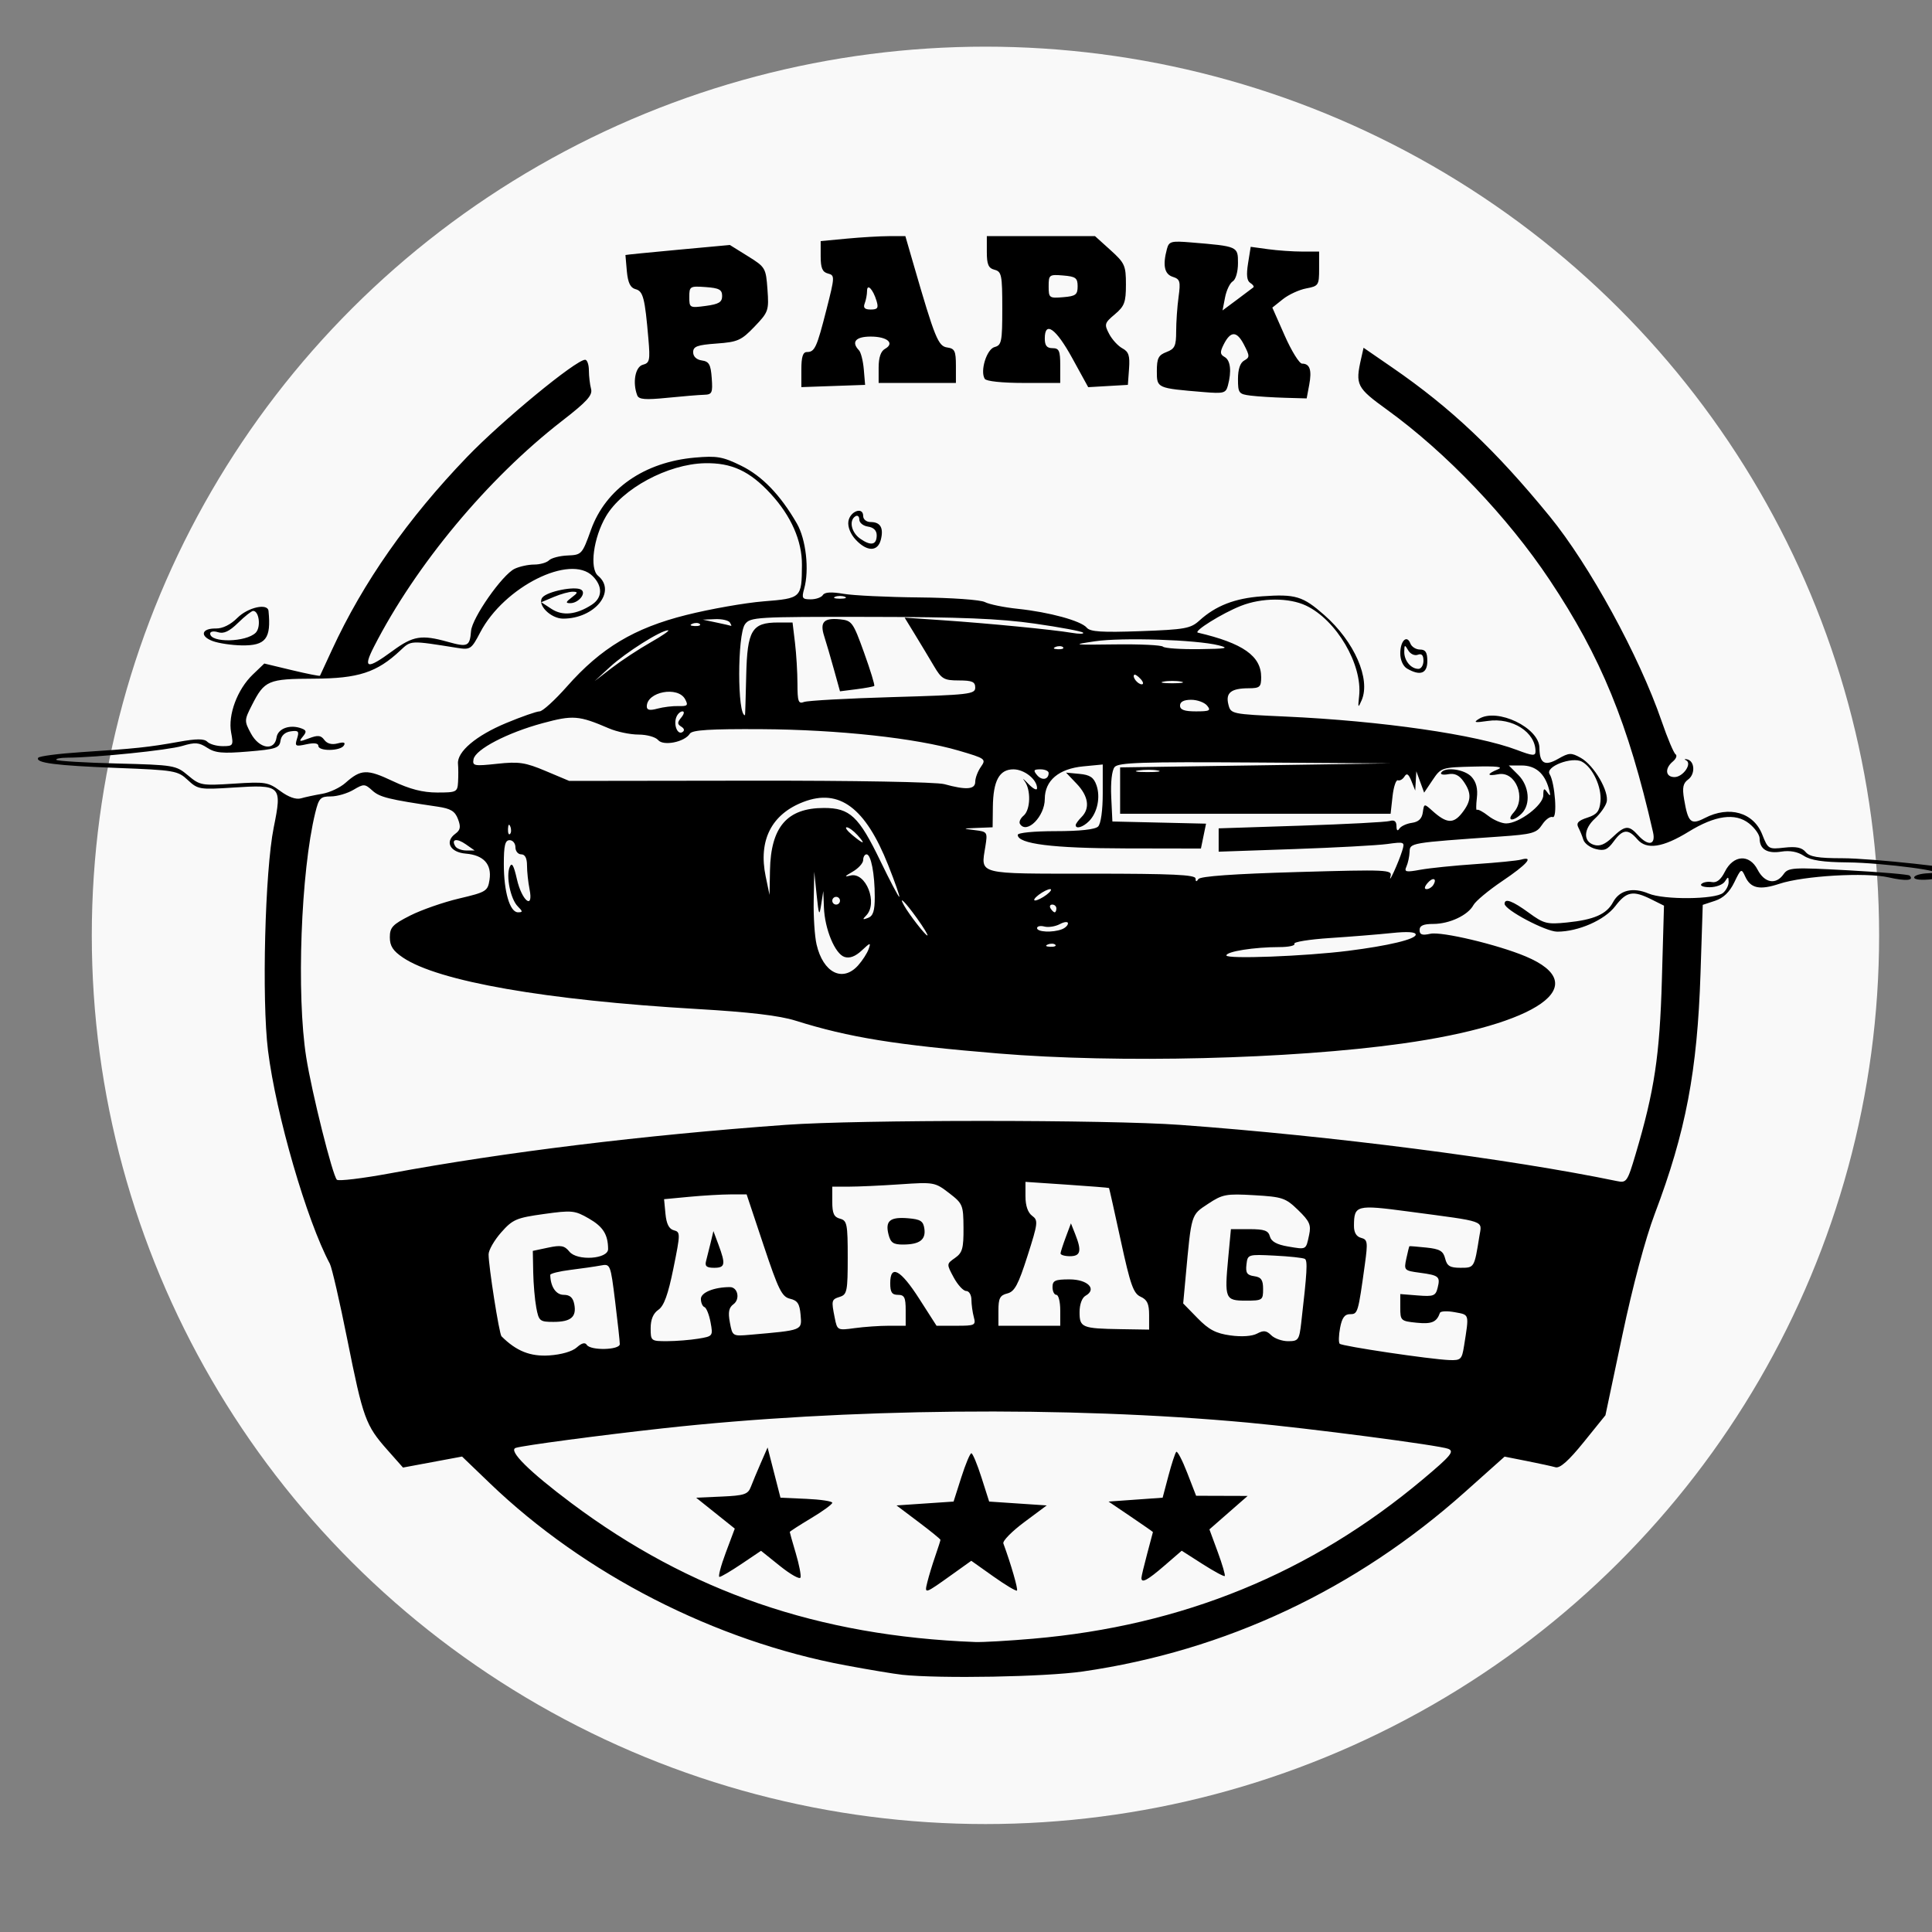 <?xml version="1.0" encoding="UTF-8" standalone="no"?>
<!-- Created with Inkscape (http://www.inkscape.org/) -->

<svg
   version="1.1"
   id="svg1"
   width="500"
   height="500"
   viewBox="0 0 500 500"
   sodipodi:docname="logo_Park_Garage"
   inkscape:version="1.3.1 (9b9bdc1480, 2023-11-25, custom)"
   xmlns:inkscape="http://www.inkscape.org/namespaces/inkscape"
   xmlns:sodipodi="http://sodipodi.sourceforge.net/DTD/sodipodi-0.dtd"
   xmlns="http://www.w3.org/2000/svg"
   xmlns:svg="http://www.w3.org/2000/svg">
  <rect x="0" y="0" width="500" height="500" fill="#808080" stroke="none"/>
  <defs
     id="defs1" />
  <sodipodi:namedview
     id="namedview1"
     pagecolor="#ffffff"
     bordercolor="#000000"
     borderopacity="0.25"
     inkscape:showpageshadow="2"
     inkscape:pageopacity="0.0"
     inkscape:pagecheckerboard="0"
     inkscape:deskcolor="#d1d1d1"
     showgrid="false"
     inkscape:zoom="1.68"
     inkscape:cx="249.70238"
     inkscape:cy="312.5"
     inkscape:window-width="1920"
     inkscape:window-height="1043"
     inkscape:window-x="0"
     inkscape:window-y="0"
     inkscape:window-maximized="1"
     inkscape:current-layer="g1" />
  <g
     inkscape:groupmode="layer"
     inkscape:label="Image"
     id="g1">
    <ellipse
       style="fill:#f9f9f9"
       id="path10"
       cx="255.035"
       cy="242.069"
       rx="231.279"
       ry="229.994" />
    <path
       style="fill:#000000"
       d="m 233.39,433.416 c -1.925,-0.203 -8.45,-1.29 -14.5,-2.416 -33.842,-6.301 -67.615,-23.588 -92.154,-47.171 l -7.154,-6.875 -7.644,1.424 -7.644,1.424 -4.071,-4.598 c -5.603,-6.33 -6.254,-8.124 -10.331,-28.489 -1.97,-9.84 -4.006,-18.684 -4.526,-19.655 -5.984,-11.181 -13.946,-38.624 -16.004,-55.159 -1.642,-13.195 -0.79,-46.524 1.477,-57.753 2.195,-10.876 1.932,-11.133 -10.581,-10.322 -8.576,0.556 -9.056,0.475 -11.656,-1.953 -2.591,-2.42 -3.404,-2.559 -18.212,-3.128 -15.959,-0.613 -21.326,-1.303 -20.504,-2.634 0.26,-0.421 5.317,-1.079 11.238,-1.463 13.832,-0.896 17.384,-1.273 25.088,-2.659 4.69,-0.844 6.614,-0.847 7.45,-0.011 0.62,0.62 2.407,1.127 3.972,1.127 2.717,0 2.815,-0.16 2.181,-3.543 -0.855,-4.559 1.611,-11.16 5.597,-14.979 l 2.987,-2.862 7.14,1.714 c 3.927,0.942 7.201,1.591 7.275,1.442 0.074,-0.149 1.472,-3.169 3.105,-6.71 8.041,-17.433 19.618,-33.963 34.953,-49.904 9.041,-9.398 28.184,-25.157 30.56,-25.157 0.526,0 0.963,1.238 0.971,2.75 0.008,1.512 0.26,3.668 0.562,4.79 0.44,1.639 -1.043,3.274 -7.547,8.315 -19.183,14.869 -37.803,37.228 -48.632,58.395 -2.934,5.735 -1.853,5.99 4.774,1.125 5.362,-3.936 7.5,-4.287 14.376,-2.362 5.099,1.428 5.656,1.166 5.968,-2.799 0.27,-3.427 8.088,-14.597 11.282,-16.119 1.263,-0.602 3.536,-1.095 5.05,-1.095 1.514,0 3.247,-0.494 3.851,-1.098 0.604,-0.604 2.77,-1.166 4.813,-1.25 3.631,-0.149 3.768,-0.299 6.048,-6.652 3.797,-10.58 13.799,-17.531 26.879,-18.68 5.71,-0.502 7.2,-0.243 11.943,2.078 5.457,2.67 10.176,7.556 14.457,14.97 2.367,4.099 3.255,12.014 1.893,16.883 -0.689,2.463 -0.512,2.75 1.691,2.75 1.353,0 2.77,-0.502 3.149,-1.115 0.466,-0.753 2.189,-0.857 5.309,-0.318 2.541,0.438 11.37,0.861 19.62,0.939 8.363,0.079 15.885,0.612 17,1.204 1.1,0.584 4.925,1.368 8.5,1.743 8.146,0.854 16.39,3.108 17.864,4.885 0.879,1.059 3.925,1.256 13.881,0.897 11.513,-0.415 12.998,-0.681 15.255,-2.733 4.24,-3.855 9.2,-5.783 16.162,-6.281 8.733,-0.625 10.597,-0.066 16.188,4.856 7.772,6.842 12.028,16.554 9.655,22.035 -0.93,2.148 -0.996,2.036 -0.652,-1.111 0.89,-8.139 -5.867,-19.643 -13.727,-23.374 -4.419,-2.097 -11.45,-2.074 -16.855,0.057 -4.872,1.92 -12.44,6.637 -11.138,6.941 11.655,2.726 16.368,6.039 16.368,11.51 0,2.563 -0.343,2.867 -3.25,2.88 -4.545,0.021 -5.991,1.175 -5.238,4.177 0.623,2.483 0.739,2.508 14.808,3.144 24.799,1.122 49.442,4.682 59.89,8.652 4.055,1.541 4.79,1.595 4.79,0.35 0,-4.974 -6.007,-8.805 -12.341,-7.869 -3.403,0.503 -3.82,0.404 -2.291,-0.543 4.718,-2.924 15.608,2.304 15.647,7.511 0.03,4.031 1.365,4.824 4.811,2.859 2.874,-1.639 3.392,-1.662 5.897,-0.267 3.429,1.91 7.422,8.775 6.672,11.47 -0.306,1.1 -1.646,2.991 -2.976,4.202 -2.988,2.72 -3.141,5.934 -0.325,6.828 1.493,0.474 2.872,-0.081 4.805,-1.933 3.259,-3.122 4.236,-3.211 6.601,-0.597 2.699,2.982 4.676,2.603 3.91,-0.75 -6.422,-28.139 -13.475,-45.349 -26.739,-65.25 -10.896,-16.348 -26.804,-33.005 -42.071,-44.052 -7.916,-5.728 -8.27,-6.424 -6.732,-13.253 l 0.632,-2.805 7.5,5.167 c 15.126,10.42 26.61,21.281 40.649,38.444 10.315,12.611 23.192,36.16 28.98,53 1.512,4.4 3.136,8.265 3.608,8.588 0.472,0.324 0.162,1.166 -0.689,1.872 -2.162,1.794 -1.93,4.039 0.417,4.039 2.225,0 4.658,-3.521 3.002,-4.344 -0.559,-0.278 -0.443,-0.39 0.258,-0.248 1.992,0.403 2.179,3.824 0.284,5.209 -1.327,0.97 -1.563,2.105 -1.06,5.087 1.029,6.094 1.758,6.758 5.368,4.891 6.314,-3.265 12.614,-1.452 14.865,4.279 1.477,3.76 1.623,3.847 5.706,3.387 3.06,-0.345 4.55,-0.039 5.523,1.134 1.025,1.235 3.22,1.606 9.502,1.606 7.471,0 31.528,2.609 32.437,3.517 0.48,0.48 -2.913,1.188 -9.101,1.899 -2.809,0.323 -4.75,0.145 -4.75,-0.435 0,-0.539 1.688,-1.035 3.75,-1.101 6.954,-0.222 -11.828,-2.727 -21.035,-2.805 -6.33,-0.054 -9.479,-0.53 -11.269,-1.703 -1.632,-1.069 -3.638,-1.44 -5.847,-1.082 -3.616,0.587 -5.599,-0.623 -5.599,-3.418 0,-0.95 -1.236,-2.7 -2.747,-3.888 -3.553,-2.795 -8.752,-2.08 -15.626,2.151 -6.681,4.111 -10.897,4.741 -13.259,1.981 -2.39,-2.791 -3.798,-2.669 -6.129,0.531 -1.567,2.152 -2.434,2.521 -4.626,1.97 -1.484,-0.372 -2.936,-1.451 -3.227,-2.397 -0.291,-0.946 -0.882,-2.393 -1.314,-3.216 -0.582,-1.11 0.018,-1.755 2.322,-2.5 2.499,-0.808 3.167,-1.627 3.415,-4.19 0.362,-3.736 -2,-8.81 -4.796,-10.307 -2.594,-1.388 -9.564,1.297 -8.364,3.222 1.402,2.25 2.067,11.599 0.79,11.109 -0.628,-0.241 -1.855,0.649 -2.726,1.978 -1.425,2.174 -2.516,2.481 -10.898,3.067 -23.39,1.634 -23.307,1.619 -23.401,3.962 -0.048,1.186 -0.413,2.891 -0.812,3.788 -0.636,1.431 -0.193,1.535 3.586,0.845 2.372,-0.433 8.812,-1.09 14.312,-1.46 5.5,-0.37 10.787,-0.893 11.75,-1.162 3.479,-0.974 1.557,1.233 -4.819,5.53 -3.578,2.412 -6.952,5.22 -7.498,6.24 -1.401,2.617 -6.209,4.875 -10.383,4.875 -2.568,0 -3.55,0.437 -3.55,1.579 0,1.209 0.656,1.435 2.797,0.965 2.9,-0.637 17.412,2.813 24.666,5.865 17.753,7.467 3.387,17.603 -31.963,22.55 -28.879,4.042 -73.435,5.136 -104.5,2.567 -26.633,-2.203 -38.657,-4.148 -52.5,-8.493 -4.186,-1.314 -11.897,-2.227 -25.5,-3.019 -39.124,-2.279 -66.963,-7.145 -76.098,-13.301 -2.587,-1.744 -3.402,-3.002 -3.402,-5.253 0,-2.567 0.698,-3.314 5.263,-5.628 2.895,-1.467 8.592,-3.453 12.66,-4.412 7.017,-1.654 7.422,-1.903 7.874,-4.832 0.623,-4.037 -1.514,-6.397 -6.145,-6.784 -4.083,-0.341 -5.512,-3.09 -2.681,-5.159 1.296,-0.948 1.438,-1.754 0.665,-3.786 -0.78,-2.051 -1.872,-2.712 -5.309,-3.218 -12.592,-1.852 -14.937,-2.43 -16.837,-4.149 -1.966,-1.779 -2.218,-1.788 -4.936,-0.183 -1.575,0.93 -4.203,1.692 -5.841,1.692 -2.672,0 -3.083,0.435 -4.018,4.25 -3.721,15.194 -4.896,47.055 -2.334,63.25 1.452,9.179 6.805,30.567 7.932,31.695 0.416,0.416 6.646,-0.333 13.844,-1.665 29.577,-5.474 65.437,-9.866 102.345,-12.536 18.738,-1.356 83.421,-1.349 102.059,0.011 39.267,2.864 85.197,8.775 113.048,14.547 2.469,0.512 2.697,0.182 4.822,-6.977 4.87,-16.404 6.236,-25.488 6.796,-45.189 l 0.543,-19.114 -3.28,-1.636 c -4.745,-2.367 -6.419,-2.051 -9.326,1.76 -2.752,3.608 -9.569,6.604 -15.026,6.604 -2.954,0 -13.62,-5.647 -13.62,-7.211 0,-1.52 2.054,-0.762 6.259,2.31 3.893,2.845 4.705,3.052 9.887,2.526 7.008,-0.711 10.26,-2.146 11.928,-5.263 1.664,-3.11 5.12,-3.946 9.196,-2.226 3.94,1.663 17.2,1.549 19.265,-0.166 0.806,-0.669 1.458,-1.948 1.45,-2.844 -0.013,-1.414 -0.14,-1.431 -0.964,-0.128 -0.522,0.825 -2.292,1.5 -3.935,1.5 -1.643,0 -2.607,-0.38 -2.143,-0.844 0.464,-0.464 1.676,-0.683 2.693,-0.488 1.252,0.241 2.336,-0.616 3.356,-2.656 2.193,-4.385 6.358,-4.667 8.475,-0.573 1.802,3.486 4.75,4.012 6.725,1.2 1.223,-1.742 2.289,-1.807 16.705,-1.019 8.469,0.463 15.631,1.075 15.917,1.361 1.298,1.298 -0.957,1.494 -5.432,0.472 -5.931,-1.354 -22.017,-0.411 -28.253,1.656 -5.114,1.695 -7.455,1.198 -8.86,-1.881 -0.981,-2.149 -1.081,-2.095 -2.819,1.503 -1.227,2.54 -2.817,4.066 -4.984,4.781 l -3.182,1.05 -0.578,17.719 c -0.827,25.341 -3.813,41.043 -11.832,62.219 -2.428,6.411 -5.689,18.611 -8.375,31.327 l -4.399,20.827 -5.628,6.966 c -3.889,4.814 -6.145,6.819 -7.301,6.492 -0.92,-0.261 -4.259,-0.987 -7.421,-1.613 l -5.748,-1.139 -10.252,9.153 c -28.311,25.278 -62.01,41.107 -98.88,46.448 -9.711,1.407 -36.905,1.9 -46.872,0.851 z m 34,-9.325 c 38.695,-3.352 71.924,-16.951 100.913,-41.296 7.205,-6.051 8.138,-7.177 6.5,-7.841 -2.236,-0.907 -35.971,-5.319 -51.913,-6.789 -46.693,-4.306 -104.148,-3.736 -151.5,1.503 -16.413,1.816 -35.986,4.419 -37.915,5.043 -2.033,0.658 3.47,6.12 14.415,14.31 30.639,22.927 63.95,34.381 104.5,35.933 1.925,0.074 8.675,-0.314 15,-0.862 z m -27.388,-14.653 c 0.381,-1.559 1.299,-4.578 2.04,-6.71 0.741,-2.132 1.348,-4.03 1.348,-4.218 0,-0.188 -2.558,-2.269 -5.684,-4.624 l -5.684,-4.282 7.381,-0.5 7.381,-0.5 1.995,-6.25 c 1.097,-3.438 2.271,-6.25 2.61,-6.25 0.338,0 1.512,2.812 2.61,6.25 l 1.995,6.25 7.448,0.5 7.448,0.5 -5.824,4.336 c -3.203,2.385 -5.631,4.86 -5.396,5.5 1.963,5.336 3.85,11.867 3.523,12.194 -0.22,0.22 -2.971,-1.423 -6.112,-3.651 l -5.712,-4.052 -4.74,3.388 c -7.471,5.341 -7.41,5.321 -6.627,2.118 z m -38.108,-4.13 -4.94,-3.963 -5.019,3.38 c -2.76,1.859 -5.342,3.38 -5.737,3.38 -0.395,0 0.335,-2.812 1.622,-6.25 l 2.34,-6.25 -5.001,-4 -5.001,-4 6.658,-0.297 c 5.8,-0.258 6.766,-0.58 7.497,-2.5 0.461,-1.212 1.626,-4.003 2.588,-6.203 l 1.749,-4 1.667,6.5 1.667,6.5 6.703,0.296 c 3.687,0.163 6.703,0.62 6.703,1.016 0,0.396 -2.475,2.201 -5.5,4.01 -3.025,1.809 -5.5,3.408 -5.5,3.552 0,0.144 0.702,2.626 1.56,5.515 0.858,2.889 1.408,5.708 1.222,6.265 -0.186,0.557 -2.561,-0.771 -5.278,-2.951 z m 93.508,3.046 c 0.007,-0.412 0.676,-3.225 1.488,-6.25 0.812,-3.025 1.482,-5.549 1.488,-5.608 0.007,-0.06 -2.576,-1.86 -5.738,-4 l -5.75,-3.892 6.999,-0.5 6.999,-0.5 1.501,-5.668 c 0.825,-3.118 1.738,-5.905 2.028,-6.194 0.29,-0.289 1.564,2.149 2.832,5.418 l 2.305,5.944 6.668,0.021 6.668,0.021 -4.947,4.328 -4.947,4.328 2.158,5.858 c 1.187,3.222 2,6.016 1.806,6.209 -0.193,0.193 -2.777,-1.201 -5.743,-3.097 l -5.391,-3.449 -4.468,3.861 c -4.403,3.805 -5.979,4.645 -5.956,3.171 z m 83.488,-60 c 1.334,-8.477 1.453,-8.036 -2.375,-8.754 -1.962,-0.368 -3.7,-0.293 -3.862,0.168 -0.849,2.408 -2.119,2.947 -6.013,2.555 -4.108,-0.414 -4.25,-0.545 -4.25,-3.924 v -3.496 l 4.541,0.361 c 4.053,0.322 4.603,0.113 5.12,-1.946 0.74,-2.949 0.367,-3.266 -4.628,-3.936 -4.024,-0.54 -4.114,-0.636 -3.466,-3.666 0.366,-1.711 0.726,-3.152 0.799,-3.201 0.073,-0.049 2.049,0.111 4.391,0.356 3.476,0.363 4.368,0.885 4.858,2.839 0.485,1.934 1.25,2.394 3.973,2.394 3.59,0 3.571,0.032 4.877,-8.134 0.674,-4.214 2.141,-3.7 -18.341,-6.43 -13.533,-1.803 -14.078,-1.661 -14.11,3.697 -0.01,1.734 0.62,2.799 1.843,3.119 1.687,0.441 1.777,1.075 0.978,6.867 -1.742,12.621 -1.819,12.881 -3.837,12.881 -1.395,0 -2.089,0.955 -2.575,3.547 -0.366,1.951 -0.411,3.801 -0.1,4.112 0.641,0.641 23.479,4.038 28.379,4.221 2.961,0.111 3.25,-0.165 3.795,-3.63 z m -229.614,0.354 c 1.253,-1.134 2.144,-1.366 2.575,-0.669 0.947,1.532 8.538,1.368 8.55,-0.185 0.005,-0.688 -0.535,-5.653 -1.202,-11.035 -1.202,-9.708 -1.232,-9.781 -3.76,-9.303 -1.402,0.265 -4.911,0.773 -7.798,1.129 -2.888,0.356 -5.244,0.942 -5.236,1.303 0.064,3.054 1.485,5.156 3.486,5.156 1.611,0 2.402,0.708 2.735,2.449 0.627,3.28 -0.878,4.551 -5.39,4.551 -3.535,0 -3.795,-0.215 -4.446,-3.686 -0.38,-2.027 -0.738,-6.162 -0.795,-9.188 l -0.104,-5.502 3.973,-0.843 c 3.321,-0.705 4.223,-0.534 5.5,1.04 2.004,2.47 10.035,1.927 10.014,-0.677 -0.031,-3.765 -1.304,-5.784 -4.984,-7.901 -3.649,-2.1 -4.374,-2.172 -11.663,-1.158 -7.095,0.987 -8.054,1.4 -11.014,4.748 -1.783,2.017 -3.253,4.567 -3.266,5.667 -0.035,2.96 2.743,20.636 3.336,21.229 3.819,3.819 7.442,5.273 12.339,4.952 3.155,-0.207 5.996,-1.032 7.151,-2.077 z m 31.449,-2.259 c 3.784,-0.625 3.825,-0.681 3.166,-4.239 -0.367,-1.983 -1.08,-3.756 -1.584,-3.939 -0.504,-0.183 -0.916,-1.14 -0.916,-2.125 0,-1.652 3.436,-3.042 7.518,-3.042 2.04,0 2.688,3.129 0.916,4.425 -1.203,0.88 -1.434,2.058 -0.931,4.74 0.669,3.565 0.676,3.569 5.333,3.161 13.596,-1.193 13.308,-1.079 12.97,-5.106 -0.245,-2.909 -0.794,-3.755 -2.732,-4.208 -2.107,-0.492 -3.006,-2.306 -6.833,-13.789 l -4.407,-13.222 -4.167,0.007 c -2.292,0.004 -7.098,0.284 -10.681,0.623 l -6.515,0.616 0.361,3.786 c 0.249,2.609 0.92,3.932 2.16,4.256 1.727,0.452 1.723,0.845 -0.101,9.841 -1.381,6.813 -2.444,9.745 -3.895,10.743 -1.33,0.914 -1.996,2.499 -1.996,4.75 0,3.309 0.087,3.378 4.25,3.367 2.337,-0.006 5.975,-0.296 8.084,-0.644 z m 2.005,-20.094 c 0.261,-0.963 0.795,-3.1 1.188,-4.75 l 0.713,-3 1.304,3.5 c 1.908,5.122 1.745,6 -1.112,6 -1.959,0 -2.455,-0.415 -2.093,-1.75 z m 154.023,16 c 1.523,-13.147 1.692,-16.098 0.947,-16.554 -0.445,-0.273 -3.96,-0.653 -7.81,-0.846 -6.945,-0.348 -7.002,-0.329 -7.309,2.322 -0.248,2.143 0.148,2.738 2,3 1.826,0.259 2.309,0.955 2.309,3.327 0,2.888 -0.168,3 -4.486,3 -5.342,0 -5.533,-0.469 -4.531,-11.154 l 0.688,-7.346 h 4.798 c 3.865,0 4.894,0.368 5.293,1.891 0.342,1.309 1.784,2.109 4.684,2.599 4.835,0.817 4.623,0.934 5.468,-3.016 0.55,-2.57 0.121,-3.534 -2.849,-6.413 -3.248,-3.148 -4.055,-3.421 -11.371,-3.845 -7.274,-0.421 -8.186,-0.25 -11.951,2.241 -4.426,2.929 -4.268,2.413 -5.791,18.905 l -0.634,6.864 3.72,3.81 c 2.921,2.992 4.748,3.951 8.505,4.468 2.92,0.402 5.607,0.218 6.895,-0.472 1.671,-0.894 2.434,-0.807 3.659,0.418 0.851,0.851 2.823,1.548 4.383,1.548 2.638,0 2.873,-0.33 3.385,-4.75 z m -106.723,0.75 h 4.36 v -4 c 0,-3.333 -0.333,-4 -2,-4 -1.556,0 -2,-0.667 -2,-3 0,-4.976 2.654,-3.561 7.5,4 l 4.487,7 h 5.123 c 4.825,0 5.088,-0.131 4.52,-2.25 -0.332,-1.238 -0.609,-3.263 -0.617,-4.5 -0.008,-1.238 -0.618,-2.25 -1.356,-2.25 -0.738,0 -2.19,-1.574 -3.226,-3.498 -1.879,-3.489 -1.878,-3.501 0.343,-5.057 1.902,-1.332 2.221,-2.46 2.19,-7.752 -0.035,-5.949 -0.183,-6.306 -3.75,-9.051 -3.623,-2.788 -3.931,-2.843 -12.617,-2.25 -4.897,0.334 -10.86,0.608 -13.25,0.608 h -4.346 v 3.883 c 0,3.042 0.433,3.997 2,4.406 1.823,0.477 2,1.364 2,10.049 0,8.648 -0.184,9.585 -2,10.161 -2.224,0.706 -2.271,0.896 -1.352,5.491 0.64,3.199 0.706,3.233 5.14,2.625 2.47,-0.339 6.454,-0.616 8.852,-0.616 z m -0.086,-23.645 c -0.882,-3.513 0.386,-4.557 5.065,-4.174 3.219,0.264 3.939,0.726 4.219,2.705 0.404,2.854 -1.232,4.077 -5.479,4.098 -2.569,0.013 -3.263,-0.467 -3.805,-2.629 z m 67.447,20.882 c 0,-2.911 -0.498,-3.986 -2.2,-4.75 -1.86,-0.835 -2.652,-3.071 -5.126,-14.487 -1.609,-7.425 -2.982,-13.566 -3.05,-13.647 -0.068,-0.081 -4.962,-0.472 -10.874,-0.869 l -10.75,-0.723 v 3.759 c 0,2.402 0.621,4.214 1.721,5.017 1.609,1.176 1.53,1.853 -1.198,10.391 -2.389,7.476 -3.336,9.237 -5.221,9.71 -1.909,0.479 -2.302,1.242 -2.302,4.469 v 3.892 h 8 8 v -4 c 0,-2.2 -0.45,-4 -1,-4 -0.55,0 -1,-0.9 -1,-2 0,-1.696 0.667,-2 4.393,-2 4.726,0 7.201,2.528 4.148,4.237 -0.913,0.511 -1.541,2.238 -1.541,4.239 0,3.996 0.609,4.245 10.75,4.408 l 7.25,0.116 z m -22.924,-15.987 c 0.042,-0.412 0.665,-2.325 1.384,-4.25 l 1.308,-3.5 1.116,2.815 c 1.722,4.344 1.396,5.685 -1.384,5.685 -1.375,0 -2.466,-0.338 -2.424,-0.75 z m -52.399,-74.5 c 1.114,-1.238 2.342,-3.139 2.73,-4.226 0.634,-1.779 0.458,-1.745 -1.766,0.344 -1.656,1.555 -3.127,2.112 -4.462,1.689 -2.462,-0.781 -5.125,-7.18 -5.339,-12.827 l -0.16,-4.23 -0.549,3.5 c -0.487,3.102 -0.62,2.817 -1.172,-2.5 l -0.622,-6 -0.144,7.5 c -0.079,4.125 0.255,9.22 0.743,11.323 1.702,7.334 6.736,9.877 10.742,5.427 z m 126.823,-3.78 c 10.468,-1.32 17.5,-3.006 17.5,-4.196 0,-0.703 -2.104,-0.84 -6.25,-0.406 -3.438,0.359 -10.623,0.94 -15.967,1.291 -5.345,0.35 -9.481,1.02 -9.191,1.489 0.29,0.468 -1.462,0.852 -3.893,0.852 -6.486,0 -13.699,1.139 -13.699,2.164 0,0.985 20.331,0.214 31.5,-1.194 z m -75.771,-1.575 c -0.332,-0.332 -1.195,-0.368 -1.917,-0.079 -0.798,0.319 -0.561,0.556 0.604,0.604 1.054,0.043 1.645,-0.193 1.312,-0.525 z m -35.837,-6.896 c -3.032,-4.222 -4.882,-6.042 -3.304,-3.25 1.353,2.394 5.517,7.75 6.025,7.75 0.281,0 -0.943,-2.025 -2.72,-4.5 z m 37.526,2.893 c 0.87,-0.334 1.582,-1.025 1.582,-1.535 0,-0.511 -0.946,-0.422 -2.102,0.197 -1.156,0.619 -2.956,0.902 -4,0.629 -1.044,-0.273 -1.898,-0.088 -1.898,0.41 0,1.027 4.031,1.215 6.418,0.299 z m -48.418,-8.375 c 0,-5.958 -0.976,-11.018 -2.125,-11.018 -0.481,0 -0.875,0.661 -0.875,1.468 0,0.807 -1.238,2.174 -2.75,3.037 -2.069,1.18 -2.214,1.426 -0.585,0.992 4.015,-1.07 7.261,7.164 4.085,10.363 -1.002,1.01 -0.903,1.127 0.5,0.593 1.329,-0.506 1.75,-1.814 1.75,-5.434 z m -92.389,2.45 c -1.881,-1.881 -3.096,-7.825 -2.087,-10.21 0.548,-1.296 1.036,-0.467 1.86,3.161 1.282,5.648 4.369,8.095 3.268,2.59 -0.358,-1.792 -0.652,-4.553 -0.652,-6.134 0,-1.889 -0.514,-2.875 -1.5,-2.875 -0.825,0 -1.5,-0.825 -1.5,-1.833 0,-1.008 -0.675,-1.833 -1.5,-1.833 -1.172,0 -1.5,1.354 -1.5,6.184 0,7.174 1.56,12.483 3.669,12.483 1.273,0 1.265,-0.209 -0.059,-1.532 z m 139.389,0.532 c 0,-0.55 -0.477,-1 -1.059,-1 -0.582,0 -0.781,0.45 -0.441,1 0.34,0.55 0.816,1 1.059,1 0.243,0 0.441,-0.45 0.441,-1 z m -56,-2 c 0,-0.55 -0.45,-1 -1,-1 -0.55,0 -1,0.45 -1,1 0,0.55 0.45,1 1,1 0.55,0 1,-0.45 1,-1 z m 53.441,-1.532 c 1.068,-0.808 1.491,-1.468 0.941,-1.468 -0.55,0 -1.874,0.661 -2.941,1.468 -1.068,0.807 -1.491,1.468 -0.941,1.468 0.55,0 1.874,-0.661 2.941,-1.468 z m -40.982,-7.718 c -5.891,-14.833 -12.638,-19.863 -21.898,-16.327 -8.296,3.168 -11.739,9.962 -9.789,19.318 l 0.992,4.758 0.118,-6.349 c 0.21,-11.258 4.441,-16.151 13.967,-16.151 6.726,0 9.011,2.149 14.616,13.75 2.458,5.088 4.65,9.25 4.871,9.25 0.221,0 -1.073,-3.712 -2.876,-8.25 z m 141.082,5.183 c 1.076,-1.741 -0.15,-2.11 -1.521,-0.458 -0.789,0.95 -0.865,1.524 -0.202,1.524 0.585,0 1.36,-0.48 1.723,-1.067 z m -35.3,-3.349 c 23.579,-0.671 24.718,-0.619 24.235,1.105 -0.7,2.501 2.101,-3.622 3.015,-6.592 0.724,-2.351 0.642,-2.389 -3.885,-1.768 -2.543,0.349 -13.395,0.938 -24.116,1.309 l -19.491,0.675 v -3.02 -3.02 l 21.25,-0.694 c 11.688,-0.382 22.038,-0.923 23,-1.204 1.209,-0.352 1.755,0.052 1.765,1.307 0.01,1.153 0.284,1.397 0.75,0.668 0.404,-0.632 1.86,-1.307 3.235,-1.5 1.731,-0.243 2.602,-1.073 2.832,-2.698 0.331,-2.338 0.34,-2.34 2.5,-0.399 3.634,3.266 5.404,3.397 7.631,0.566 2.46,-3.128 2.562,-5.125 0.415,-8.19 -1.139,-1.626 -2.321,-2.182 -3.97,-1.867 -1.291,0.247 -2.11,0.064 -1.819,-0.407 0.98,-1.585 6.086,-0.872 7.87,1.1 1.211,1.338 1.64,3.063 1.36,5.461 -0.225,1.928 -0.216,3.313 0.019,3.077 0.236,-0.236 1.554,0.457 2.93,1.539 1.376,1.082 3.461,1.967 4.634,1.967 3.356,0 9.595,-4.729 9.613,-7.286 0.013,-1.833 0.196,-1.956 1.066,-0.714 0.802,1.146 0.889,0.91 0.366,-1 -1.089,-3.98 -3.465,-6 -7.057,-6 h -3.3 l 2.455,2.455 c 2.836,2.836 3.258,7.599 0.883,9.974 -2.205,2.205 -4.1,1.971 -2.084,-0.257 3.357,-3.71 0.532,-10.763 -3.967,-9.903 -3.001,0.574 -3.064,-0.05 -0.128,-1.261 1.591,-0.656 -0.227,-0.867 -6.214,-0.718 -8.35,0.207 -8.493,0.254 -10.661,3.476 l -2.197,3.266 -1.01,-2.766 -1.01,-2.766 -0.142,2.5 -0.142,2.5 -0.988,-2.476 c -0.726,-1.82 -1.203,-2.129 -1.798,-1.165 -0.446,0.721 -1.21,1.16 -1.699,0.976 -0.489,-0.184 -1.113,1.69 -1.388,4.165 l -0.5,4.5 h -35 -35 v -6 -6 l 35,-0.519 35,-0.52 -35.128,-0.23 c -29.244,-0.192 -35.324,0.006 -36.3,1.182 -0.705,0.85 -1.053,3.939 -0.872,7.75 l 0.3,6.337 12.118,0.28 12.118,0.28 -0.662,3.22 -0.662,3.22 -19.455,-0.034 c -18.913,-0.033 -27.955,-1.167 -27.955,-3.504 0,-0.55 4.195,-0.961 9.8,-0.961 6.289,0 10.23,-0.43 11,-1.2 0.718,-0.718 1.2,-4.184 1.2,-8.627 v -7.427 l -5.033,0.484 c -6.357,0.611 -9.967,3.67 -9.967,8.445 0,4.524 -4.703,9.234 -6.43,6.439 -0.301,-0.488 0.122,-1.443 0.941,-2.122 1.812,-1.504 1.952,-6.731 0.239,-8.961 -0.688,-0.895 -0.237,-0.568 1,0.727 1.238,1.295 2.25,1.803 2.25,1.128 0,-2.264 -3.284,-4.885 -6.12,-4.885 -3.643,0 -5.236,2.921 -5.318,9.749 l -0.062,5.249 -4,0.161 c -3.864,0.156 -3.886,0.175 -0.634,0.573 3.297,0.404 3.354,0.491 2.751,4.26 -1.174,7.343 -2.491,7.007 27.49,7.007 20.84,0 26.896,0.281 26.908,1.25 0.011,0.87 0.239,0.914 0.75,0.145 0.482,-0.724 9.261,-1.348 25.476,-1.81 z M 278.39,213.533 c 0,-0.314 0.675,-1.246 1.5,-2.071 2.267,-2.267 1.809,-5.423 -1.25,-8.629 l -2.75,-2.881 3.482,0.327 c 2.707,0.254 3.685,0.908 4.394,2.936 1.081,3.095 0.236,7.136 -1.949,9.32 -1.555,1.555 -3.427,2.1 -3.427,0.999 z m -157.842,4.969 c -2.356,-1.65 -3.865,-1.351 -2.699,0.535 0.363,0.587 1.633,1.067 2.823,1.067 h 2.163 z m 101.342,-2.398 c -0.995,-1.1 -2.24,-2 -2.766,-2 -0.526,0 0.107,0.885 1.405,1.967 3.056,2.546 3.648,2.56 1.361,0.033 z m -89.817,-2.188 c -0.319,-0.798 -0.556,-0.561 -0.604,0.604 -0.043,1.054 0.193,1.645 0.525,1.312 0.332,-0.332 0.368,-1.195 0.079,-1.917 z m -48.683,-8.481 c 1.925,-0.325 4.625,-1.592 6,-2.814 4.014,-3.57 5.578,-3.631 12.237,-0.481 4.464,2.112 7.771,2.963 11.513,2.964 5.022,7.6e-4 5.257,-0.118 5.408,-2.749 0.087,-1.512 0.079,-3.616 -0.019,-4.675 -0.287,-3.113 4.662,-7.305 12.454,-10.549 3.997,-1.664 7.894,-3.026 8.66,-3.026 0.766,0 3.943,-2.888 7.062,-6.418 8.852,-10.02 17.41,-15.15 30.916,-18.531 6.198,-1.552 15.189,-3.137 19.98,-3.523 9.815,-0.791 9.876,-0.849 9.942,-9.387 0.048,-6.249 -2.781,-12.699 -8.103,-18.473 -5.416,-5.875 -10.117,-8.049 -17.065,-7.89 -9.542,0.218 -21.345,6.566 -25.55,13.741 -3.245,5.537 -4.306,13.51 -2.048,15.384 4.868,4.04 -0.876,11.094 -9.036,11.094 -3.266,0 -6.861,-3.681 -5.36,-5.489 1.302,-1.569 8.421,-2.993 10.021,-2.004 1.438,0.889 -0.669,3.493 -2.825,3.493 -1.256,0 -1.182,-0.293 0.372,-1.468 1.639,-1.24 1.687,-1.473 0.306,-1.5 -0.899,-0.018 -3.107,0.587 -4.905,1.343 l -3.27,1.375 2.648,1.735 c 2.866,1.878 6.412,1.512 10.413,-1.076 2.785,-1.801 2.885,-4.774 0.25,-7.409 -5.81,-5.81 -22.928,2.748 -29.102,14.549 -2.284,4.366 -2.565,4.557 -5.898,4.028 -12.369,-1.965 -11.963,-1.983 -14.803,0.677 -6.066,5.682 -10.84,7.238 -22.34,7.283 -11.886,0.046 -12.777,0.426 -16.051,6.844 -1.986,3.892 -1.994,4.115 -0.269,7.317 2.16,4.012 6.134,4.641 6.644,1.053 0.331,-2.334 3.511,-3.466 6.505,-2.317 1.258,0.483 1.309,0.869 0.278,2.111 -1.108,1.335 -0.913,1.387 1.608,0.429 2.309,-0.878 3.085,-0.796 3.974,0.42 0.712,0.973 1.934,1.294 3.436,0.901 1.622,-0.424 2.113,-0.257 1.616,0.548 -0.904,1.462 -6.597,1.529 -6.597,0.078 0,-0.687 -1.127,-0.832 -3.1,-0.399 -2.85,0.626 -3.044,0.505 -2.407,-1.502 0.593,-1.868 0.354,-2.135 -1.65,-1.851 -1.484,0.21 -2.454,1.105 -2.645,2.442 -0.269,1.881 -1.177,2.184 -8.374,2.784 -6.617,0.552 -8.527,0.376 -10.59,-0.976 -2.125,-1.392 -3.128,-1.467 -6.435,-0.476 -3.694,1.107 -22.251,3.006 -29.716,3.042 -1.879,0.009 -3.168,0.265 -2.865,0.568 0.304,0.304 7.368,0.726 15.699,0.938 14.728,0.376 15.236,0.461 18.349,3.081 3.081,2.593 3.53,2.673 11.87,2.133 8.108,-0.525 8.884,-0.402 12.015,1.914 2.127,1.573 4.077,2.262 5.348,1.89 1.1,-0.322 3.575,-0.852 5.5,-1.177 z M 252.39,202.327 c 0,-0.978 0.658,-2.717 1.462,-3.865 1.415,-2.021 1.23,-2.156 -5.75,-4.204 -11.045,-3.241 -31.191,-5.433 -50.999,-5.549 -13.379,-0.078 -17.98,0.21 -18.57,1.164 -1.341,2.169 -6.862,3.276 -8.214,1.647 -0.646,-0.779 -2.933,-1.415 -5.084,-1.415 -2.15,0 -5.583,-0.72 -7.628,-1.599 -7.81,-3.359 -9.303,-3.476 -17.181,-1.345 -9.14,2.473 -17.382,6.771 -17.872,9.321 -0.333,1.735 0.128,1.825 6.111,1.184 5.636,-0.604 7.257,-0.362 12.56,1.87 l 6.089,2.563 46.788,-0.062 c 27.119,-0.036 48.259,0.343 50.288,0.901 5.683,1.564 8,1.387 8,-0.61 z m 19,-2.282 c 0,-0.518 -0.955,-0.941 -2.122,-0.941 -1.766,0 -1.915,0.25 -0.887,1.489 1.249,1.505 3.009,1.184 3.009,-0.548 z m 28.264,-0.645 c -1.23,-0.237 -3.48,-0.244 -5,-0.014 -1.52,0.23 -0.514,0.424 2.236,0.432 2.75,0.007 3.994,-0.181 2.764,-0.418 z M 176.311,188.055 c -1.055,-0.652 -1.052,-1.088 0.016,-2.375 0.726,-0.875 0.856,-1.576 0.293,-1.576 -0.558,0 -1.274,0.675 -1.591,1.5 -0.766,1.997 0.312,4.649 1.573,3.869 0.623,-0.385 0.513,-0.921 -0.29,-1.418 z m 16.808,-13.207 c 0.263,-11.746 1.461,-13.744 8.242,-13.744 h 3.75 l 0.631,5.25 c 0.347,2.888 0.635,7.661 0.639,10.607 0.007,4.616 0.242,5.267 1.698,4.709 0.929,-0.357 11.279,-0.926 23,-1.265 19.809,-0.574 21.31,-0.747 21.31,-2.459 0,-1.499 -0.791,-1.843 -4.25,-1.849 -3.847,-0.007 -4.459,-0.363 -6.454,-3.75 -1.212,-2.058 -3.41,-5.713 -4.884,-8.121 l -2.68,-4.379 9.884,0.674 c 11.839,0.807 28.536,2.436 33.384,3.257 1.925,0.326 3.235,0.305 2.91,-0.046 -0.324,-0.351 -5.949,-1.405 -12.5,-2.341 -9.085,-1.298 -19.223,-1.712 -42.741,-1.744 -29.391,-0.04 -30.897,0.049 -32.25,1.9 -2.002,2.738 -2.004,23.696 -0.003,23.553 0.046,-0.003 0.186,-4.616 0.313,-10.25 z m 22.703,-1.589 c -0.862,-3.11 -1.993,-6.976 -2.513,-8.592 -1.182,-3.671 -0.129,-4.804 4.073,-4.386 3.091,0.307 3.39,0.721 6.24,8.627 1.646,4.567 2.83,8.443 2.631,8.612 -0.199,0.17 -2.275,0.552 -4.612,0.851 l -4.25,0.542 z m -40.225,9.471 c 2.335,0.071 2.571,-0.172 1.715,-1.771 -1.854,-3.465 -9.922,-1.948 -9.922,1.865 0,0.954 0.762,1.112 2.75,0.571 1.512,-0.411 3.968,-0.71 5.457,-0.665 z m 136.793,-0.126 c -0.685,-0.825 -2.54,-1.5 -4.122,-1.5 -1.891,0 -2.878,0.514 -2.878,1.5 0,1.091 1.125,1.5 4.122,1.5 3.551,0 3.95,-0.208 2.878,-1.5 z m -17.211,-6.899 c -0.709,-0.77 -1.447,-1.249 -1.64,-1.067 -0.593,0.563 0.91,2.466 1.949,2.466 0.539,0 0.4,-0.63 -0.309,-1.399 z m 10.461,0.693 c -1.238,-0.238 -3.263,-0.238 -4.5,0 -1.238,0.238 -0.225,0.433 2.25,0.433 2.475,0 3.487,-0.195 2.25,-0.433 z m -137.25,-10.157 c 3.025,-1.715 5.05,-3.119 4.5,-3.119 -1.853,0 -10.969,5.751 -15,9.463 l -4,3.684 4.5,-3.455 c 2.475,-1.9 6.975,-4.858 10,-6.574 z m 106.729,1.258 c -0.332,-0.332 -1.195,-0.368 -1.917,-0.079 -0.798,0.319 -0.561,0.556 0.604,0.604 1.054,0.043 1.645,-0.193 1.312,-0.525 z m 40.271,-0.487 c -5.741,-1.454 -25.023,-2.087 -32,-1.051 -6.139,0.912 -5.851,0.957 5.172,0.809 6.42,-0.086 12.007,0.179 12.417,0.588 0.409,0.409 4.607,0.698 9.328,0.642 7.082,-0.085 7.971,-0.257 5.083,-0.989 z m -134.271,-5.513 c -0.332,-0.332 -1.195,-0.368 -1.917,-0.079 -0.798,0.319 -0.561,0.556 0.604,0.604 1.054,0.043 1.645,-0.193 1.312,-0.525 z m 7.771,-0.396 c -0.34,-0.55 -2.054,-0.941 -3.809,-0.868 l -3.191,0.132 3.5,0.737 c 1.925,0.405 3.639,0.796 3.809,0.868 0.17,0.072 0.031,-0.318 -0.309,-0.868 z m 29.75,-6.662 c -0.688,-0.277 -1.812,-0.277 -2.5,0 -0.688,0.277 -0.125,0.504 1.25,0.504 1.375,0 1.938,-0.227 1.25,-0.504 z m 145.5,18.582 c -1.028,-0.599 -1.75,-2.212 -1.75,-3.911 0,-3.269 1.704,-4.945 2.614,-2.573 0.33,0.86 1.452,1.563 2.493,1.563 1.437,0 1.893,0.723 1.893,3 0,3.217 -1.857,3.896 -5.25,1.92 z m 4.25,-2.027 c 0,-1.445 -0.463,-1.929 -1.474,-1.542 -0.813,0.312 -1.92,-0.201 -2.47,-1.143 -0.894,-1.534 -0.999,-1.499 -1.026,0.342 -0.034,2.316 1.726,4.45 3.67,4.45 0.715,0 1.3,-0.948 1.3,-2.107 z M 55.09,165.925 c -3.467,-1.264 -2.977,-3.338 0.772,-3.272 1.753,0.031 3.808,-0.982 5.575,-2.75 2.729,-2.729 7.846,-3.872 8.053,-1.799 0.72,7.203 -0.706,9.028 -6.972,8.921 -2.545,-0.043 -5.888,-0.538 -7.428,-1.1 z m 11.084,-2.176 c 1.399,-1.399 0.902,-5.645 -0.661,-5.645 -0.409,0 -2.16,1.386 -3.893,3.08 -2.276,2.226 -3.716,2.9 -5.19,2.433 -1.122,-0.356 -2.04,-0.2 -2.04,0.347 0,2.445 9.294,2.276 11.784,-0.214 z M 221.482,139.702 c -1.358,-1.446 -2.124,-3.333 -1.924,-4.74 0.376,-2.643 3.832,-3.934 3.832,-1.431 0,0.891 0.842,1.573 1.941,1.573 2.52,0 3.397,1.517 2.634,4.557 -0.789,3.142 -3.553,3.16 -6.483,0.041 z m 5.408,-1.181 c 0,-1.226 -0.81,-2.032 -2.25,-2.236 -1.238,-0.176 -2.25,-0.99 -2.25,-1.809 0,-0.819 -0.45,-1.211 -1,-0.871 -1.749,1.081 -1.079,4.201 1.25,5.822 2.772,1.93 4.25,1.615 4.25,-0.906 z m -61.975,-36.212 c -1.264,-3.294 -0.513,-7.395 1.448,-7.908 1.771,-0.463 1.919,-1.147 1.447,-6.656 -0.914,-10.66 -1.361,-12.392 -3.327,-12.906 -1.34,-0.351 -1.968,-1.636 -2.252,-4.61 -0.216,-2.268 -0.381,-4.172 -0.367,-4.23 0.015,-0.058 6.101,-0.667 13.526,-1.352 l 13.5,-1.246 4.66,2.899 c 4.54,2.824 4.671,3.046 5.072,8.602 0.395,5.468 0.257,5.866 -3.357,9.636 -3.416,3.564 -4.337,3.973 -9.822,4.37 -5.014,0.363 -6.053,0.749 -6.053,2.248 0,1.116 0.863,1.933 2.25,2.13 1.87,0.266 2.302,1.037 2.558,4.57 0.278,3.847 0.088,4.256 -2,4.312 -1.269,0.034 -5.559,0.388 -9.532,0.786 -5.695,0.571 -7.336,0.435 -7.75,-0.644 z M 186.89,76.604 c 0,-1.638 -0.769,-2.056 -4.25,-2.307 -4.086,-0.296 -4.25,-0.196 -4.25,2.567 0,2.804 0.104,2.861 4.25,2.307 3.394,-0.453 4.25,-0.97 4.25,-2.567 z m 136.75,25.777 c -3.04,-0.377 -3.25,-0.654 -3.25,-4.29 0,-2.528 0.561,-4.201 1.604,-4.785 1.468,-0.822 1.463,-1.171 -0.059,-4.113 -1.859,-3.594 -3.457,-3.602 -5.254,-0.026 -0.989,1.968 -0.944,2.553 0.25,3.221 1.519,0.85 1.844,3.677 0.85,7.385 -0.53,1.976 -1.083,2.126 -6.236,1.698 -12.201,-1.014 -12.155,-0.993 -12.155,-5.436 0,-3.325 0.411,-4.136 2.5,-4.93 2.142,-0.814 2.5,-1.578 2.5,-5.336 0,-2.412 0.28,-6.425 0.621,-8.919 0.552,-4.025 0.383,-4.609 -1.5,-5.207 -2.164,-0.687 -2.646,-2.982 -1.513,-7.206 0.53,-1.976 1.083,-2.126 6.236,-1.698 12.169,1.011 12.155,1.005 12.155,5.362 0,2.209 -0.584,4.252 -1.346,4.705 -0.74,0.44 -1.639,2.315 -1.999,4.167 l -0.653,3.368 3.749,-2.789 c 2.062,-1.534 3.96,-2.961 4.22,-3.172 0.259,-0.21 -0.096,-0.733 -0.789,-1.161 -0.881,-0.545 -1.054,-2.066 -0.575,-5.061 l 0.685,-4.283 4.493,0.616 c 2.471,0.339 6.455,0.616 8.854,0.616 h 4.36 v 4.455 c 0,4.257 -0.148,4.482 -3.334,5.08 -1.834,0.344 -4.558,1.602 -6.054,2.795 l -2.72,2.17 3.203,7.25 c 1.762,3.988 3.784,7.25 4.495,7.25 2.009,0 2.566,1.654 1.847,5.483 l -0.66,3.517 -5.639,-0.16 c -3.101,-0.088 -7.101,-0.342 -8.889,-0.563 z m -116.25,-6.736 c 0,-3.287 0.398,-4.54 1.441,-4.54 2.03,0 2.546,-1.123 5.07,-11.043 2.164,-8.503 2.175,-8.806 0.363,-9.28 -1.433,-0.375 -1.874,-1.42 -1.874,-4.439 v -3.949 l 6.75,-0.637 c 3.712,-0.351 8.643,-0.641 10.958,-0.645 l 4.208,-0.007 2.1,7.25 c 5.553,19.167 6.391,21.237 8.734,21.57 1.947,0.276 2.25,0.917 2.25,4.75 v 4.43 h -10 -10 v -3.95 c 0,-2.622 0.552,-4.259 1.64,-4.868 2.605,-1.458 0.601,-3.181 -3.699,-3.181 -3.894,0 -5.091,1.403 -3.029,3.55 0.502,0.522 1.064,2.75 1.25,4.95 l 0.338,4 -8.25,0.29 -8.25,0.29 z m 19.455,-17.79 c -0.911,-3.016 -2.455,-4.608 -2.455,-2.532 0,0.89 -0.273,2.33 -0.607,3.2 -0.439,1.144 -0.005,1.582 1.567,1.582 1.79,0 2.054,-0.398 1.495,-2.25 z m 50.636,14.798 c -4.201,-7.654 -7.091,-9.711 -7.091,-5.048 0,1.833 0.533,2.5 2,2.5 1.704,0 2,0.667 2,4.5 v 4.5 h -9.441 c -5.599,0 -9.709,-0.433 -10.099,-1.065 -1.258,-2.035 0.505,-7.693 2.565,-8.231 1.792,-0.469 1.975,-1.397 1.975,-9.994 0,-8.636 -0.177,-9.523 -2,-10 -1.589,-0.416 -2,-1.364 -2,-4.617 v -4.094 h 13.997 13.997 l 4.003,3.616 c 3.711,3.353 4.003,4.002 4.003,8.911 0,4.602 -0.376,5.611 -2.869,7.709 -2.683,2.257 -2.779,2.587 -1.481,5.064 0.763,1.457 2.304,3.14 3.424,3.739 1.64,0.878 1.976,1.903 1.731,5.275 l -0.304,4.186 -5.133,0.298 -5.133,0.298 z m 1.409,-18.548 c 0,-2.167 -0.499,-2.541 -3.75,-2.81 -3.599,-0.298 -3.75,-0.184 -3.75,2.81 0,2.995 0.151,3.108 3.75,2.81 3.251,-0.269 3.75,-0.643 3.75,-2.81 z"
       id="path9" />
  </g>
</svg>
